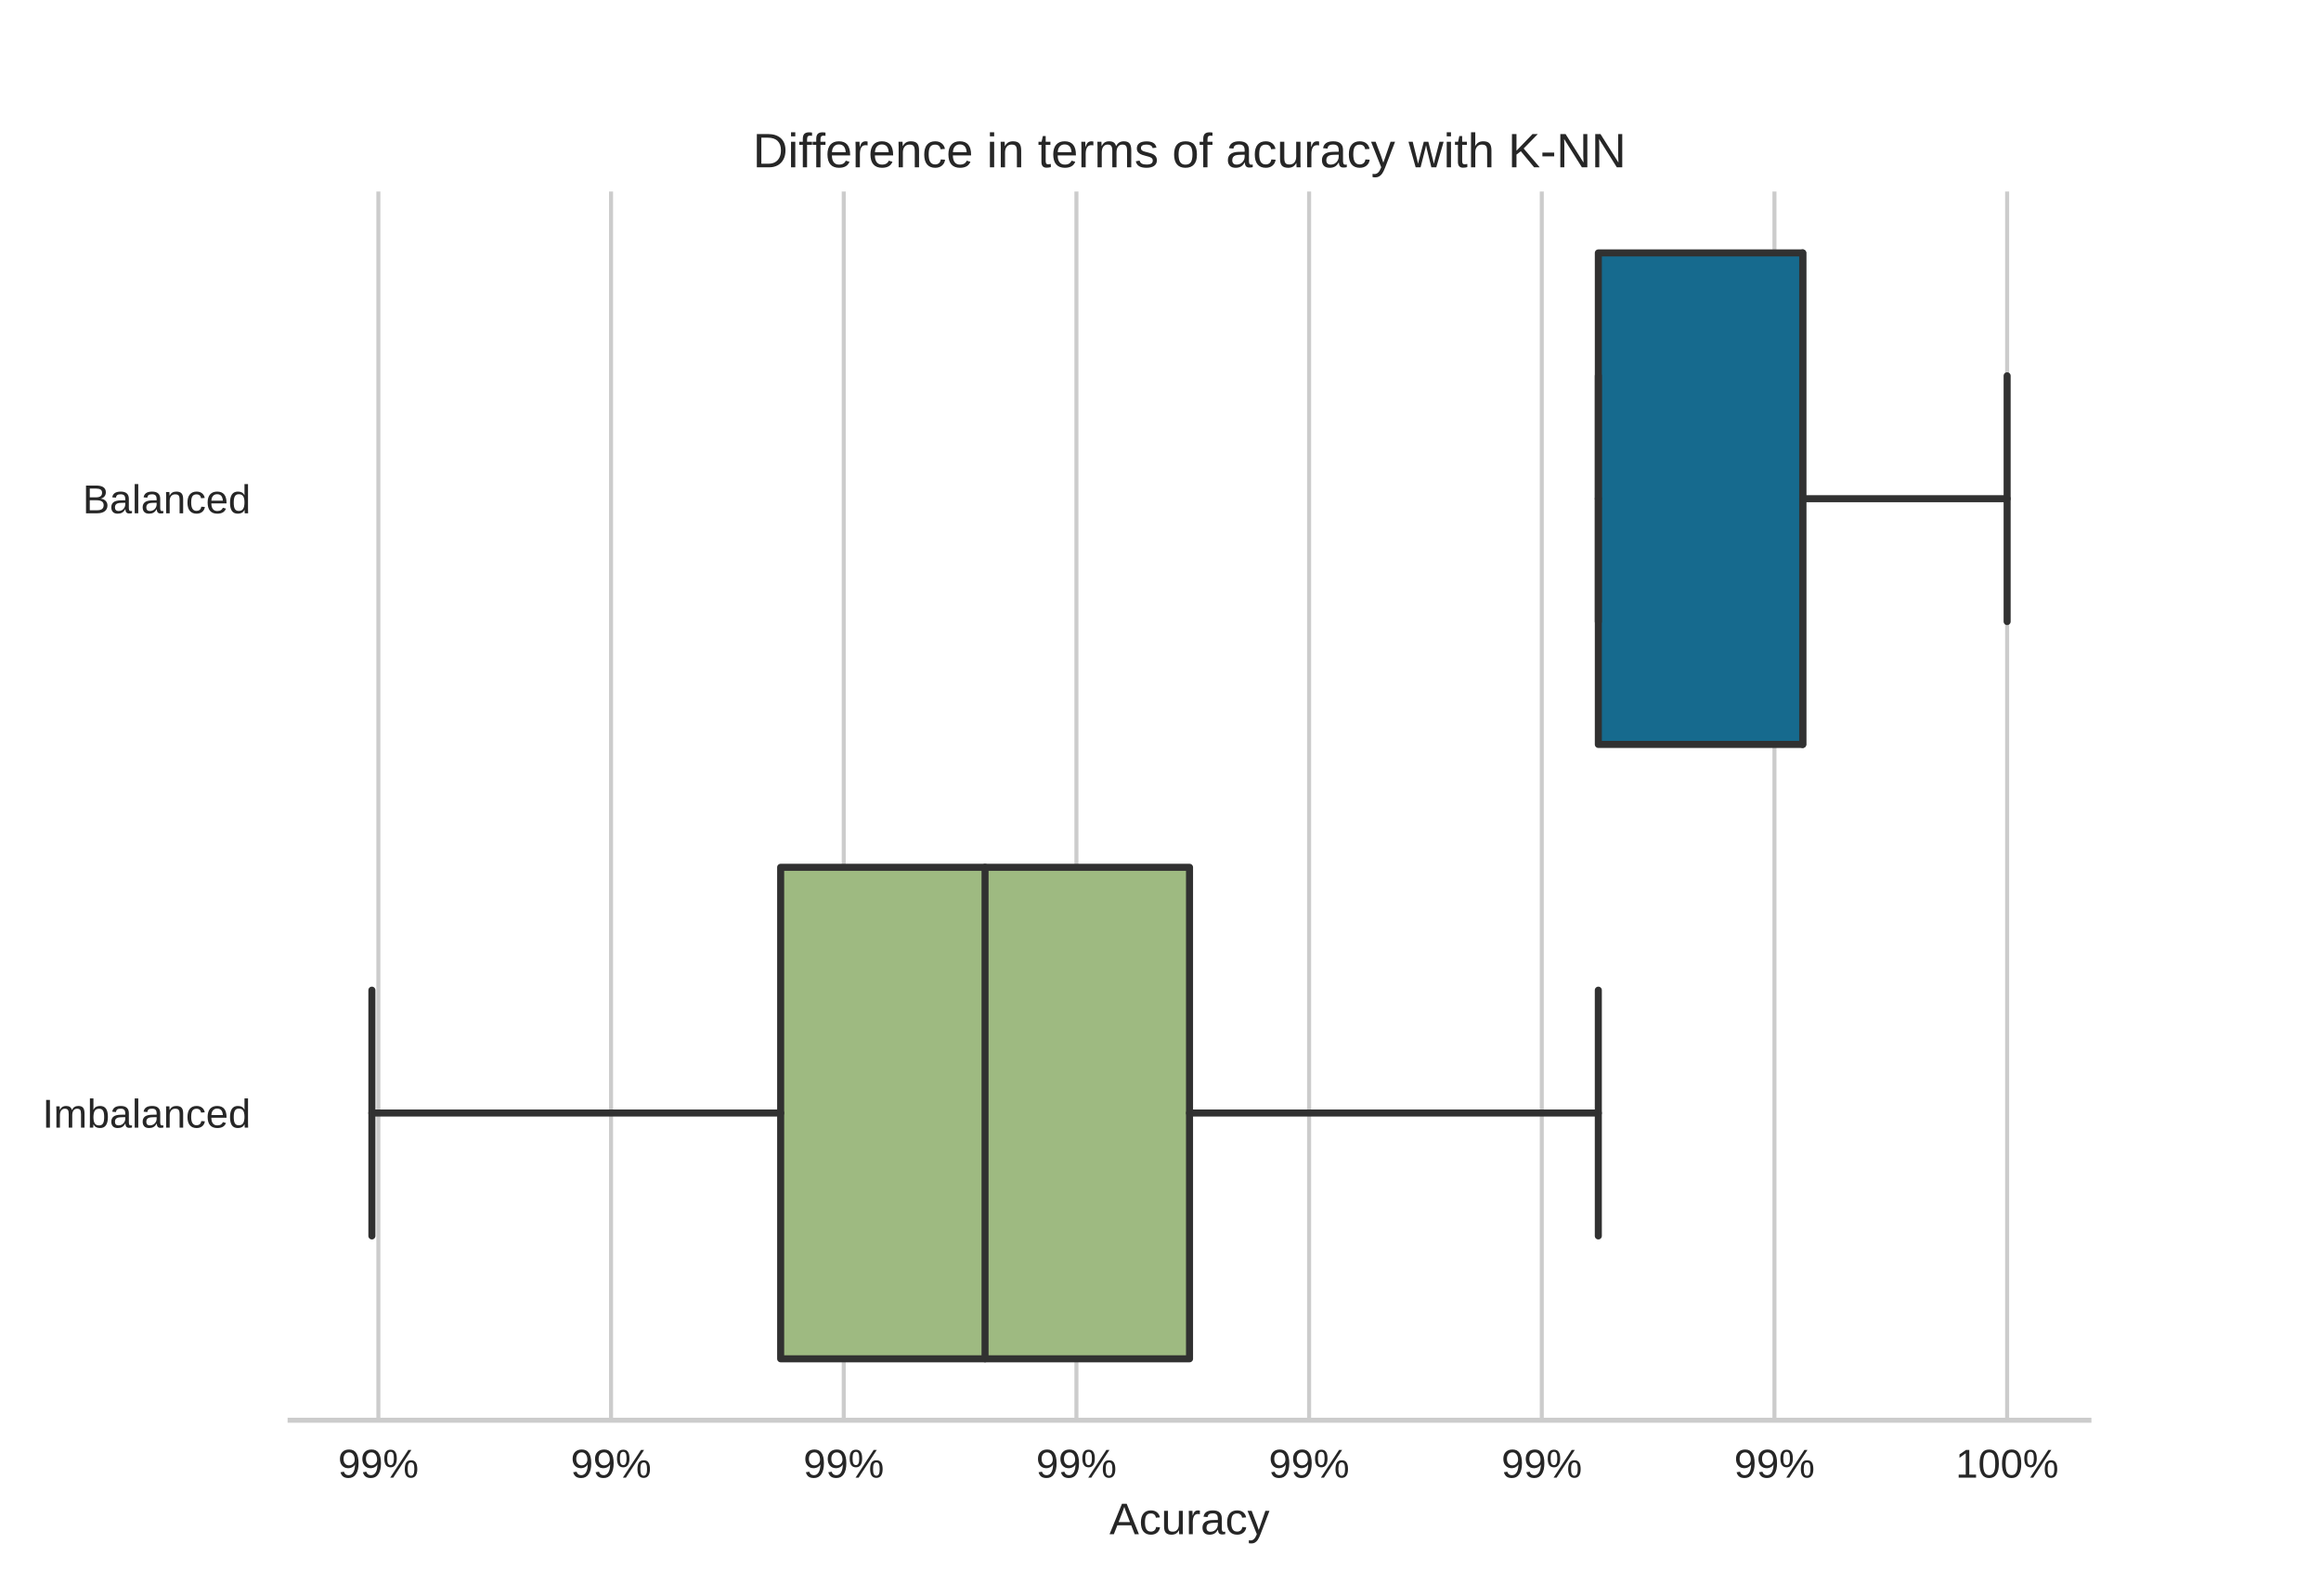 <?xml version="1.0" encoding="utf-8" standalone="no"?>
<!DOCTYPE svg PUBLIC "-//W3C//DTD SVG 1.1//EN"
  "http://www.w3.org/Graphics/SVG/1.1/DTD/svg11.dtd">
<!-- Created with matplotlib (http://matplotlib.org/) -->
<svg height="396pt" version="1.1" viewBox="0 0 576 396" width="576pt" xmlns="http://www.w3.org/2000/svg" xmlns:xlink="http://www.w3.org/1999/xlink">
 <defs>
  <style type="text/css">
*{stroke-linecap:butt;stroke-linejoin:round;}
  </style>
 </defs>
 <g id="figure_1">
  <g id="patch_1">
   <path d="M 0 396 
L 576 396 
L 576 0 
L 0 0 
z
" style="fill:#ffffff;"/>
  </g>
  <g id="axes_1">
   <g id="patch_2">
    <path d="M 72 352.44 
L 518.4 352.44 
L 518.4 47.52 
L 72 47.52 
z
" style="fill:#ffffff;"/>
   </g>
   <g id="matplotlib.axis_1">
    <g id="xtick_1">
     <g id="line2d_1">
      <path clip-path="url(#p11475021e4)" d="M 93.902 352.44 
L 93.902 47.52 
" style="fill:none;stroke:#cccccc;stroke-linecap:round;"/>
     </g>
     <g id="line2d_2"/>
     <g id="text_1">
      <!-- 99% -->
      <defs>
       <path d="M 50.875 35.797 
Q 50.875 18.062 44.406 8.531 
Q 37.938 -0.984 25.984 -0.984 
Q 17.922 -0.984 13.062 2.406 
Q 8.203 5.812 6.109 13.375 
L 14.5 14.703 
Q 17.141 6.109 26.125 6.109 
Q 33.688 6.109 37.844 13.141 
Q 42 20.172 42.188 33.203 
Q 40.234 28.812 35.5 26.141 
Q 30.766 23.484 25.094 23.484 
Q 15.828 23.484 10.25 29.828 
Q 4.688 36.188 4.688 46.688 
Q 4.688 57.469 10.734 63.641 
Q 16.797 69.828 27.594 69.828 
Q 39.062 69.828 44.969 61.328 
Q 50.875 52.828 50.875 35.797 
z
M 41.312 44.281 
Q 41.312 52.594 37.5 57.641 
Q 33.688 62.703 27.297 62.703 
Q 20.953 62.703 17.281 58.375 
Q 13.625 54.047 13.625 46.688 
Q 13.625 39.156 17.281 34.781 
Q 20.953 30.422 27.203 30.422 
Q 31 30.422 34.266 32.156 
Q 37.547 33.891 39.422 37.062 
Q 41.312 40.234 41.312 44.281 
z
" id="LiberationSans-39"/>
       <path d="M 85.359 21.188 
Q 85.359 10.688 81.391 5.047 
Q 77.438 -0.594 69.734 -0.594 
Q 62.109 -0.594 58.219 4.906 
Q 54.344 10.406 54.344 21.188 
Q 54.344 32.328 58.078 37.766 
Q 61.812 43.219 69.922 43.219 
Q 77.938 43.219 81.641 37.625 
Q 85.359 32.031 85.359 21.188 
z
M 25.734 0 
L 18.172 0 
L 63.188 68.797 
L 70.844 68.797 
z
M 19.234 69.391 
Q 27 69.391 30.75 63.922 
Q 34.516 58.453 34.516 47.609 
Q 34.516 37.016 30.641 31.297 
Q 26.766 25.594 19.047 25.594 
Q 11.328 25.594 7.438 31.25 
Q 3.562 36.922 3.562 47.609 
Q 3.562 58.5 7.312 63.938 
Q 11.078 69.391 19.234 69.391 
z
M 78.125 21.188 
Q 78.125 29.938 76.234 33.859 
Q 74.359 37.797 69.922 37.797 
Q 65.484 37.797 63.5 33.938 
Q 61.531 30.078 61.531 21.188 
Q 61.531 12.844 63.453 8.812 
Q 65.375 4.781 69.828 4.781 
Q 74.125 4.781 76.125 8.859 
Q 78.125 12.938 78.125 21.188 
z
M 27.344 47.609 
Q 27.344 56.203 25.484 60.156 
Q 23.641 64.109 19.234 64.109 
Q 14.656 64.109 12.703 60.219 
Q 10.75 56.344 10.75 47.609 
Q 10.75 39.156 12.703 35.125 
Q 14.656 31.109 19.141 31.109 
Q 23.391 31.109 25.359 35.203 
Q 27.344 39.312 27.344 47.609 
z
" id="LiberationSans-25"/>
      </defs>
      <g style="fill:#262626;" transform="translate(83.895 366.687)scale(0.1 -0.1)">
       <use xlink:href="#LiberationSans-39"/>
       <use x="55.615" xlink:href="#LiberationSans-39"/>
       <use x="111.23" xlink:href="#LiberationSans-25"/>
      </g>
     </g>
    </g>
    <g id="xtick_2">
     <g id="line2d_3">
      <path clip-path="url(#p11475021e4)" d="M 151.646 352.44 
L 151.646 47.52 
" style="fill:none;stroke:#cccccc;stroke-linecap:round;"/>
     </g>
     <g id="line2d_4"/>
     <g id="text_2">
      <!-- 99% -->
      <g style="fill:#262626;" transform="translate(141.639 366.687)scale(0.1 -0.1)">
       <use xlink:href="#LiberationSans-39"/>
       <use x="55.615" xlink:href="#LiberationSans-39"/>
       <use x="111.23" xlink:href="#LiberationSans-25"/>
      </g>
     </g>
    </g>
    <g id="xtick_3">
     <g id="line2d_5">
      <path clip-path="url(#p11475021e4)" d="M 209.39 352.44 
L 209.39 47.52 
" style="fill:none;stroke:#cccccc;stroke-linecap:round;"/>
     </g>
     <g id="line2d_6"/>
     <g id="text_3">
      <!-- 99% -->
      <g style="fill:#262626;" transform="translate(199.383 366.687)scale(0.1 -0.1)">
       <use xlink:href="#LiberationSans-39"/>
       <use x="55.615" xlink:href="#LiberationSans-39"/>
       <use x="111.23" xlink:href="#LiberationSans-25"/>
      </g>
     </g>
    </g>
    <g id="xtick_4">
     <g id="line2d_7">
      <path clip-path="url(#p11475021e4)" d="M 267.134 352.44 
L 267.134 47.52 
" style="fill:none;stroke:#cccccc;stroke-linecap:round;"/>
     </g>
     <g id="line2d_8"/>
     <g id="text_4">
      <!-- 99% -->
      <g style="fill:#262626;" transform="translate(257.127 366.687)scale(0.1 -0.1)">
       <use xlink:href="#LiberationSans-39"/>
       <use x="55.615" xlink:href="#LiberationSans-39"/>
       <use x="111.23" xlink:href="#LiberationSans-25"/>
      </g>
     </g>
    </g>
    <g id="xtick_5">
     <g id="line2d_9">
      <path clip-path="url(#p11475021e4)" d="M 324.877 352.44 
L 324.877 47.52 
" style="fill:none;stroke:#cccccc;stroke-linecap:round;"/>
     </g>
     <g id="line2d_10"/>
     <g id="text_5">
      <!-- 99% -->
      <g style="fill:#262626;" transform="translate(314.87 366.687)scale(0.1 -0.1)">
       <use xlink:href="#LiberationSans-39"/>
       <use x="55.615" xlink:href="#LiberationSans-39"/>
       <use x="111.23" xlink:href="#LiberationSans-25"/>
      </g>
     </g>
    </g>
    <g id="xtick_6">
     <g id="line2d_11">
      <path clip-path="url(#p11475021e4)" d="M 382.621 352.44 
L 382.621 47.52 
" style="fill:none;stroke:#cccccc;stroke-linecap:round;"/>
     </g>
     <g id="line2d_12"/>
     <g id="text_6">
      <!-- 99% -->
      <g style="fill:#262626;" transform="translate(372.614 366.687)scale(0.1 -0.1)">
       <use xlink:href="#LiberationSans-39"/>
       <use x="55.615" xlink:href="#LiberationSans-39"/>
       <use x="111.23" xlink:href="#LiberationSans-25"/>
      </g>
     </g>
    </g>
    <g id="xtick_7">
     <g id="line2d_13">
      <path clip-path="url(#p11475021e4)" d="M 440.365 352.44 
L 440.365 47.52 
" style="fill:none;stroke:#cccccc;stroke-linecap:round;"/>
     </g>
     <g id="line2d_14"/>
     <g id="text_7">
      <!-- 99% -->
      <g style="fill:#262626;" transform="translate(430.358 366.687)scale(0.1 -0.1)">
       <use xlink:href="#LiberationSans-39"/>
       <use x="55.615" xlink:href="#LiberationSans-39"/>
       <use x="111.23" xlink:href="#LiberationSans-25"/>
      </g>
     </g>
    </g>
    <g id="xtick_8">
     <g id="line2d_15">
      <path clip-path="url(#p11475021e4)" d="M 498.109 352.44 
L 498.109 47.52 
" style="fill:none;stroke:#cccccc;stroke-linecap:round;"/>
     </g>
     <g id="line2d_16"/>
     <g id="text_8">
      <!-- 100% -->
      <defs>
       <path d="M 7.625 0 
L 7.625 7.469 
L 25.141 7.469 
L 25.141 60.406 
L 9.625 49.312 
L 9.625 57.625 
L 25.875 68.797 
L 33.984 68.797 
L 33.984 7.469 
L 50.734 7.469 
L 50.734 0 
z
" id="LiberationSans-31"/>
       <path d="M 51.703 34.422 
Q 51.703 17.188 45.625 8.094 
Q 39.547 -0.984 27.688 -0.984 
Q 15.828 -0.984 9.859 8.047 
Q 3.906 17.094 3.906 34.422 
Q 3.906 52.156 9.688 60.984 
Q 15.484 69.828 27.984 69.828 
Q 40.141 69.828 45.922 60.891 
Q 51.703 51.953 51.703 34.422 
z
M 42.781 34.422 
Q 42.781 49.312 39.328 56 
Q 35.891 62.703 27.984 62.703 
Q 19.875 62.703 16.328 56.109 
Q 12.797 49.516 12.797 34.422 
Q 12.797 19.781 16.375 12.984 
Q 19.969 6.203 27.781 6.203 
Q 35.547 6.203 39.156 13.125 
Q 42.781 20.062 42.781 34.422 
z
" id="LiberationSans-30"/>
      </defs>
      <g style="fill:#262626;" transform="translate(485.322 366.687)scale(0.1 -0.1)">
       <use xlink:href="#LiberationSans-31"/>
       <use x="55.615" xlink:href="#LiberationSans-30"/>
       <use x="111.23" xlink:href="#LiberationSans-30"/>
       <use x="166.846" xlink:href="#LiberationSans-25"/>
      </g>
     </g>
    </g>
    <g id="text_9">
     <!-- Acuracy -->
     <defs>
      <path d="M 56.984 0 
L 49.125 20.125 
L 17.781 20.125 
L 9.859 0 
L 0.203 0 
L 28.266 68.797 
L 38.875 68.797 
L 66.5 0 
z
M 33.453 61.766 
L 33.016 60.406 
Q 31.781 56.344 29.391 50 
L 20.609 27.391 
L 46.344 27.391 
L 37.5 50.094 
Q 36.141 53.469 34.766 57.719 
z
" id="LiberationSans-41"/>
      <path d="M 13.422 26.656 
Q 13.422 16.109 16.734 11.031 
Q 20.062 5.953 26.766 5.953 
Q 31.453 5.953 34.594 8.484 
Q 37.75 11.031 38.484 16.312 
L 47.359 15.719 
Q 46.344 8.109 40.875 3.562 
Q 35.406 -0.984 27 -0.984 
Q 15.922 -0.984 10.078 6.016 
Q 4.25 13.031 4.25 26.469 
Q 4.25 39.797 10.109 46.797 
Q 15.969 53.812 26.906 53.812 
Q 35.016 53.812 40.359 49.609 
Q 45.703 45.406 47.078 38.031 
L 38.031 37.359 
Q 37.359 41.75 34.562 44.328 
Q 31.781 46.922 26.656 46.922 
Q 19.672 46.922 16.547 42.281 
Q 13.422 37.641 13.422 26.656 
z
" id="LiberationSans-63"/>
      <path d="M 15.328 52.828 
L 15.328 19.344 
Q 15.328 14.109 16.359 11.219 
Q 17.391 8.344 19.625 7.078 
Q 21.875 5.812 26.219 5.812 
Q 32.562 5.812 36.219 10.156 
Q 39.891 14.5 39.891 22.219 
L 39.891 52.828 
L 48.688 52.828 
L 48.688 11.281 
Q 48.688 2.047 48.969 0 
L 40.672 0 
Q 40.625 0.25 40.578 1.312 
Q 40.531 2.391 40.453 3.781 
Q 40.375 5.172 40.281 9.031 
L 40.141 9.031 
Q 37.109 3.562 33.125 1.281 
Q 29.156 -0.984 23.25 -0.984 
Q 14.547 -0.984 10.516 3.344 
Q 6.5 7.672 6.5 17.625 
L 6.5 52.828 
z
" id="LiberationSans-75"/>
      <path d="M 6.938 0 
L 6.938 40.531 
Q 6.938 46.094 6.641 52.828 
L 14.938 52.828 
Q 15.328 43.844 15.328 42.047 
L 15.531 42.047 
Q 17.625 48.828 20.359 51.312 
Q 23.094 53.812 28.078 53.812 
Q 29.828 53.812 31.641 53.328 
L 31.641 45.266 
Q 29.891 45.75 26.953 45.75 
Q 21.484 45.75 18.594 41.031 
Q 15.719 36.328 15.719 27.547 
L 15.719 0 
z
" id="LiberationSans-72"/>
      <path d="M 20.219 -0.984 
Q 12.25 -0.984 8.25 3.219 
Q 4.25 7.422 4.25 14.75 
Q 4.25 22.953 9.641 27.344 
Q 15.047 31.734 27.047 32.031 
L 38.922 32.234 
L 38.922 35.109 
Q 38.922 41.547 36.188 44.328 
Q 33.453 47.125 27.594 47.125 
Q 21.688 47.125 19 45.109 
Q 16.312 43.109 15.766 38.719 
L 6.594 39.547 
Q 8.844 53.812 27.781 53.812 
Q 37.75 53.812 42.766 49.234 
Q 47.797 44.672 47.797 36.031 
L 47.797 13.281 
Q 47.797 9.375 48.828 7.391 
Q 49.859 5.422 52.734 5.422 
Q 54 5.422 55.609 5.766 
L 55.609 0.297 
Q 52.297 -0.484 48.828 -0.484 
Q 43.953 -0.484 41.719 2.078 
Q 39.5 4.641 39.203 10.109 
L 38.922 10.109 
Q 35.547 4.047 31.078 1.531 
Q 26.609 -0.984 20.219 -0.984 
z
M 22.219 5.609 
Q 27.047 5.609 30.812 7.812 
Q 34.578 10.016 36.75 13.844 
Q 38.922 17.672 38.922 21.734 
L 38.922 26.078 
L 29.297 25.875 
Q 23.094 25.781 19.891 24.609 
Q 16.703 23.438 14.984 21 
Q 13.281 18.562 13.281 14.594 
Q 13.281 10.297 15.594 7.953 
Q 17.922 5.609 22.219 5.609 
z
" id="LiberationSans-61"/>
      <path d="M 9.328 -20.75 
Q 5.719 -20.75 3.266 -20.219 
L 3.266 -13.625 
Q 5.125 -13.922 7.375 -13.922 
Q 15.578 -13.922 20.359 -1.859 
L 21.188 0.25 
L 0.25 52.828 
L 9.625 52.828 
L 20.75 23.641 
Q 21 22.953 21.344 22 
Q 21.688 21.047 23.531 15.625 
Q 25.391 10.203 25.531 9.578 
L 28.953 19.188 
L 40.531 52.828 
L 49.812 52.828 
L 29.5 0 
Q 26.219 -8.453 23.391 -12.578 
Q 20.562 -16.703 17.109 -18.719 
Q 13.672 -20.75 9.328 -20.75 
z
" id="LiberationSans-79"/>
     </defs>
     <g style="fill:#262626;" transform="translate(275.333 380.733)scale(0.11 -0.11)">
      <use xlink:href="#LiberationSans-41"/>
      <use x="66.699" xlink:href="#LiberationSans-63"/>
      <use x="116.699" xlink:href="#LiberationSans-75"/>
      <use x="172.314" xlink:href="#LiberationSans-72"/>
      <use x="205.615" xlink:href="#LiberationSans-61"/>
      <use x="261.23" xlink:href="#LiberationSans-63"/>
      <use x="311.23" xlink:href="#LiberationSans-79"/>
     </g>
    </g>
   </g>
   <g id="matplotlib.axis_2">
    <g id="ytick_1">
     <g id="line2d_17"/>
     <g id="text_10">
      <!-- Balanced  -->
      <defs>
       <path d="M 61.422 19.391 
Q 61.422 10.203 54.734 5.094 
Q 48.047 0 36.141 0 
L 8.203 0 
L 8.203 68.797 
L 33.203 68.797 
Q 57.422 68.797 57.422 52.094 
Q 57.422 46 54 41.844 
Q 50.594 37.703 44.344 36.281 
Q 52.547 35.297 56.984 30.781 
Q 61.422 26.266 61.422 19.391 
z
M 48.047 50.984 
Q 48.047 56.547 44.234 58.938 
Q 40.438 61.328 33.203 61.328 
L 17.531 61.328 
L 17.531 39.547 
L 33.203 39.547 
Q 40.672 39.547 44.359 42.359 
Q 48.047 45.172 48.047 50.984 
z
M 52 20.125 
Q 52 32.281 34.906 32.281 
L 17.531 32.281 
L 17.531 7.469 
L 35.641 7.469 
Q 44.188 7.469 48.094 10.641 
Q 52 13.812 52 20.125 
z
" id="LiberationSans-42"/>
       <path d="M 6.734 0 
L 6.734 72.469 
L 15.531 72.469 
L 15.531 0 
z
" id="LiberationSans-6c"/>
       <path d="M 40.281 0 
L 40.281 33.5 
Q 40.281 38.719 39.25 41.594 
Q 38.234 44.484 35.984 45.75 
Q 33.734 47.016 29.391 47.016 
Q 23.047 47.016 19.375 42.672 
Q 15.719 38.328 15.719 30.609 
L 15.719 0 
L 6.938 0 
L 6.938 41.547 
Q 6.938 50.781 6.641 52.828 
L 14.938 52.828 
Q 14.984 52.594 15.031 51.516 
Q 15.094 50.438 15.156 49.047 
Q 15.234 47.656 15.328 43.797 
L 15.484 43.797 
Q 18.5 49.266 22.484 51.531 
Q 26.469 53.812 32.375 53.812 
Q 41.062 53.812 45.094 49.484 
Q 49.125 45.172 49.125 35.203 
L 49.125 0 
z
" id="LiberationSans-6e"/>
       <path d="M 13.484 24.562 
Q 13.484 15.484 17.234 10.547 
Q 21 5.609 28.219 5.609 
Q 33.938 5.609 37.375 7.906 
Q 40.828 10.203 42.047 13.719 
L 49.75 11.531 
Q 45.016 -0.984 28.219 -0.984 
Q 16.5 -0.984 10.375 6 
Q 4.25 12.984 4.25 26.766 
Q 4.25 39.844 10.375 46.828 
Q 16.5 53.812 27.875 53.812 
Q 51.172 53.812 51.172 25.734 
L 51.172 24.562 
z
M 42.094 31.297 
Q 41.359 39.656 37.844 43.484 
Q 34.328 47.312 27.734 47.312 
Q 21.344 47.312 17.609 43.031 
Q 13.875 38.766 13.578 31.297 
z
" id="LiberationSans-65"/>
       <path d="M 40.094 8.5 
Q 37.641 3.422 33.609 1.219 
Q 29.594 -0.984 23.641 -0.984 
Q 13.625 -0.984 8.906 5.75 
Q 4.203 12.5 4.203 26.172 
Q 4.203 53.812 23.641 53.812 
Q 29.641 53.812 33.641 51.609 
Q 37.641 49.422 40.094 44.625 
L 40.188 44.625 
L 40.094 50.531 
L 40.094 72.469 
L 48.875 72.469 
L 48.875 10.891 
Q 48.875 2.641 49.172 0 
L 40.766 0 
Q 40.625 0.781 40.453 3.609 
Q 40.281 6.453 40.281 8.5 
z
M 13.422 26.469 
Q 13.422 15.375 16.344 10.594 
Q 19.281 5.812 25.875 5.812 
Q 33.344 5.812 36.719 10.984 
Q 40.094 16.156 40.094 27.047 
Q 40.094 37.547 36.719 42.422 
Q 33.344 47.312 25.984 47.312 
Q 19.344 47.312 16.375 42.406 
Q 13.422 37.5 13.422 26.469 
z
" id="LiberationSans-64"/>
       <path id="LiberationSans-20"/>
      </defs>
      <g style="fill:#262626;" transform="translate(20.525 127.373)scale(0.1 -0.1)">
       <use xlink:href="#LiberationSans-42"/>
       <use x="66.699" xlink:href="#LiberationSans-61"/>
       <use x="122.314" xlink:href="#LiberationSans-6c"/>
       <use x="144.531" xlink:href="#LiberationSans-61"/>
       <use x="200.146" xlink:href="#LiberationSans-6e"/>
       <use x="255.762" xlink:href="#LiberationSans-63"/>
       <use x="305.762" xlink:href="#LiberationSans-65"/>
       <use x="361.377" xlink:href="#LiberationSans-64"/>
       <use x="416.992" xlink:href="#LiberationSans-20"/>
      </g>
     </g>
    </g>
    <g id="ytick_2">
     <g id="line2d_18"/>
     <g id="text_11">
      <!-- Imbalanced  -->
      <defs>
       <path d="M 9.234 0 
L 9.234 68.797 
L 18.562 68.797 
L 18.562 0 
z
" id="LiberationSans-49"/>
       <path d="M 37.5 0 
L 37.5 33.5 
Q 37.5 41.156 35.391 44.078 
Q 33.297 47.016 27.828 47.016 
Q 22.219 47.016 18.938 42.719 
Q 15.672 38.422 15.672 30.609 
L 15.672 0 
L 6.938 0 
L 6.938 41.547 
Q 6.938 50.781 6.641 52.828 
L 14.938 52.828 
Q 14.984 52.594 15.031 51.516 
Q 15.094 50.438 15.156 49.047 
Q 15.234 47.656 15.328 43.797 
L 15.484 43.797 
Q 18.312 49.422 21.969 51.609 
Q 25.641 53.812 30.906 53.812 
Q 36.922 53.812 40.406 51.422 
Q 43.891 49.031 45.266 43.797 
L 45.406 43.797 
Q 48.141 49.125 52.016 51.469 
Q 55.906 53.812 61.422 53.812 
Q 69.438 53.812 73.062 49.469 
Q 76.703 45.125 76.703 35.203 
L 76.703 0 
L 68.016 0 
L 68.016 33.5 
Q 68.016 41.156 65.906 44.078 
Q 63.812 47.016 58.344 47.016 
Q 52.594 47.016 49.391 42.75 
Q 46.188 38.484 46.188 30.609 
L 46.188 0 
z
" id="LiberationSans-6d"/>
       <path d="M 51.422 26.656 
Q 51.422 -0.984 31.984 -0.984 
Q 25.984 -0.984 22 1.188 
Q 18.016 3.375 15.531 8.203 
L 15.438 8.203 
Q 15.438 6.688 15.234 3.578 
Q 15.047 0.484 14.938 0 
L 6.453 0 
Q 6.734 2.641 6.734 10.891 
L 6.734 72.469 
L 15.531 72.469 
L 15.531 51.812 
Q 15.531 48.641 15.328 44.344 
L 15.531 44.344 
Q 17.969 49.422 22 51.609 
Q 26.031 53.812 31.984 53.812 
Q 42 53.812 46.703 47.062 
Q 51.422 40.328 51.422 26.656 
z
M 42.188 26.375 
Q 42.188 37.453 39.25 42.234 
Q 36.328 47.016 29.734 47.016 
Q 22.312 47.016 18.922 41.938 
Q 15.531 36.859 15.531 25.828 
Q 15.531 15.438 18.844 10.469 
Q 22.172 5.516 29.641 5.516 
Q 36.281 5.516 39.234 10.422 
Q 42.188 15.328 42.188 26.375 
z
" id="LiberationSans-62"/>
      </defs>
      <g style="fill:#262626;" transform="translate(10.527 279.833)scale(0.1 -0.1)">
       <use xlink:href="#LiberationSans-49"/>
       <use x="27.783" xlink:href="#LiberationSans-6d"/>
       <use x="111.084" xlink:href="#LiberationSans-62"/>
       <use x="166.699" xlink:href="#LiberationSans-61"/>
       <use x="222.314" xlink:href="#LiberationSans-6c"/>
       <use x="244.531" xlink:href="#LiberationSans-61"/>
       <use x="300.146" xlink:href="#LiberationSans-6e"/>
       <use x="355.762" xlink:href="#LiberationSans-63"/>
       <use x="405.762" xlink:href="#LiberationSans-65"/>
       <use x="461.377" xlink:href="#LiberationSans-64"/>
       <use x="516.992" xlink:href="#LiberationSans-20"/>
      </g>
     </g>
    </g>
   </g>
   <g id="patch_3">
    <path clip-path="url(#p11475021e4)" d="M 396.656 62.766 
L 396.656 184.734 
L 447.382 184.734 
L 447.382 62.766 
L 396.656 62.766 
z
" style="fill:#166a8e;stroke:#313131;stroke-linejoin:miter;stroke-width:1.75;"/>
   </g>
   <g id="patch_4">
    <path clip-path="url(#p11475021e4)" d="M 193.735 215.226 
L 193.735 337.194 
L 295.204 337.194 
L 295.204 215.226 
L 193.735 215.226 
z
" style="fill:#9eba81;stroke:#313131;stroke-linejoin:miter;stroke-width:1.75;"/>
   </g>
   <g id="line2d_19">
    <path clip-path="url(#p11475021e4)" d="M 396.656 123.75 
L 396.653 123.75 
" style="fill:none;stroke:#313131;stroke-linecap:round;stroke-width:1.75;"/>
   </g>
   <g id="line2d_20">
    <path clip-path="url(#p11475021e4)" d="M 447.382 123.75 
L 498.109 123.75 
" style="fill:none;stroke:#313131;stroke-linecap:round;stroke-width:1.75;"/>
   </g>
   <g id="line2d_21">
    <path clip-path="url(#p11475021e4)" d="M 396.653 93.258 
L 396.653 154.242 
" style="fill:none;stroke:#313131;stroke-linecap:round;stroke-width:1.75;"/>
   </g>
   <g id="line2d_22">
    <path clip-path="url(#p11475021e4)" d="M 498.109 93.258 
L 498.109 154.242 
" style="fill:none;stroke:#313131;stroke-linecap:round;stroke-width:1.75;"/>
   </g>
   <g id="line2d_23"/>
   <g id="line2d_24">
    <path clip-path="url(#p11475021e4)" d="M 193.735 276.21 
L 92.291 276.21 
" style="fill:none;stroke:#313131;stroke-linecap:round;stroke-width:1.75;"/>
   </g>
   <g id="line2d_25">
    <path clip-path="url(#p11475021e4)" d="M 295.204 276.21 
L 396.653 276.21 
" style="fill:none;stroke:#313131;stroke-linecap:round;stroke-width:1.75;"/>
   </g>
   <g id="line2d_26">
    <path clip-path="url(#p11475021e4)" d="M 92.291 245.718 
L 92.291 306.702 
" style="fill:none;stroke:#313131;stroke-linecap:round;stroke-width:1.75;"/>
   </g>
   <g id="line2d_27">
    <path clip-path="url(#p11475021e4)" d="M 396.653 245.718 
L 396.653 306.702 
" style="fill:none;stroke:#313131;stroke-linecap:round;stroke-width:1.75;"/>
   </g>
   <g id="line2d_28"/>
   <g id="line2d_29">
    <path clip-path="url(#p11475021e4)" d="M 447.38 62.766 
L 447.38 184.734 
" style="fill:none;stroke:#313131;stroke-linecap:round;stroke-width:1.75;"/>
   </g>
   <g id="line2d_30">
    <path clip-path="url(#p11475021e4)" d="M 244.459 215.226 
L 244.459 337.194 
" style="fill:none;stroke:#313131;stroke-linecap:round;stroke-width:1.75;"/>
   </g>
   <g id="patch_5">
    <path d="M 72 352.44 
L 518.4 352.44 
" style="fill:none;stroke:#cccccc;stroke-linecap:square;stroke-linejoin:miter;stroke-width:1.25;"/>
   </g>
   <g id="text_12">
    <!-- Difference in terms of acuracy with K-NN -->
    <defs>
     <path d="M 67.438 35.109 
Q 67.438 24.469 63.281 16.484 
Q 59.125 8.5 51.5 4.25 
Q 43.891 0 33.938 0 
L 8.203 0 
L 8.203 68.797 
L 30.953 68.797 
Q 48.438 68.797 57.938 60.031 
Q 67.438 51.266 67.438 35.109 
z
M 58.062 35.109 
Q 58.062 47.906 51.047 54.609 
Q 44.047 61.328 30.766 61.328 
L 17.531 61.328 
L 17.531 7.469 
L 32.859 7.469 
Q 40.438 7.469 46.172 10.781 
Q 51.906 14.109 54.984 20.359 
Q 58.062 26.609 58.062 35.109 
z
" id="LiberationSans-44"/>
     <path d="M 6.688 64.062 
L 6.688 72.469 
L 15.484 72.469 
L 15.484 64.062 
z
M 6.688 0 
L 6.688 52.828 
L 15.484 52.828 
L 15.484 0 
z
" id="LiberationSans-69"/>
     <path d="M 17.625 46.438 
L 17.625 0 
L 8.844 0 
L 8.844 46.438 
L 1.422 46.438 
L 1.422 52.828 
L 8.844 52.828 
L 8.844 58.797 
Q 8.844 66.016 12.016 69.188 
Q 15.188 72.359 21.734 72.359 
Q 25.391 72.359 27.938 71.781 
L 27.938 65.094 
Q 25.734 65.484 24.031 65.484 
Q 20.656 65.484 19.141 63.766 
Q 17.625 62.062 17.625 57.562 
L 17.625 52.828 
L 27.938 52.828 
L 27.938 46.438 
z
" id="LiberationSans-66"/>
     <path d="M 27.047 0.391 
Q 22.703 -0.781 18.172 -0.781 
Q 7.625 -0.781 7.625 11.188 
L 7.625 46.438 
L 1.516 46.438 
L 1.516 52.828 
L 7.953 52.828 
L 10.547 64.656 
L 16.406 64.656 
L 16.406 52.828 
L 26.172 52.828 
L 26.172 46.438 
L 16.406 46.438 
L 16.406 13.094 
Q 16.406 9.281 17.641 7.734 
Q 18.891 6.203 21.969 6.203 
Q 23.734 6.203 27.047 6.891 
z
" id="LiberationSans-74"/>
     <path d="M 46.391 14.594 
Q 46.391 7.125 40.75 3.062 
Q 35.109 -0.984 24.953 -0.984 
Q 15.094 -0.984 9.734 2.266 
Q 4.391 5.516 2.781 12.406 
L 10.547 13.922 
Q 11.672 9.672 15.188 7.688 
Q 18.703 5.719 24.953 5.719 
Q 31.641 5.719 34.734 7.766 
Q 37.844 9.812 37.844 13.922 
Q 37.844 17.047 35.688 19 
Q 33.547 20.953 28.766 22.219 
L 22.469 23.875 
Q 14.891 25.828 11.688 27.703 
Q 8.5 29.594 6.688 32.281 
Q 4.891 34.969 4.891 38.875 
Q 4.891 46.094 10.031 49.875 
Q 15.188 53.656 25.047 53.656 
Q 33.797 53.656 38.938 50.578 
Q 44.094 47.516 45.453 40.719 
L 37.547 39.75 
Q 36.812 43.266 33.609 45.141 
Q 30.422 47.016 25.047 47.016 
Q 19.094 47.016 16.25 45.203 
Q 13.422 43.406 13.422 39.75 
Q 13.422 37.5 14.594 36.031 
Q 15.766 34.578 18.062 33.547 
Q 20.359 32.516 27.734 30.719 
Q 34.719 28.953 37.797 27.469 
Q 40.875 25.984 42.656 24.172 
Q 44.438 22.359 45.406 19.984 
Q 46.391 17.625 46.391 14.594 
z
" id="LiberationSans-73"/>
     <path d="M 51.422 26.469 
Q 51.422 12.594 45.312 5.797 
Q 39.203 -0.984 27.594 -0.984 
Q 16.016 -0.984 10.109 6.078 
Q 4.203 13.141 4.203 26.469 
Q 4.203 53.812 27.875 53.812 
Q 39.984 53.812 45.703 47.141 
Q 51.422 40.484 51.422 26.469 
z
M 42.188 26.469 
Q 42.188 37.406 38.938 42.359 
Q 35.688 47.312 28.031 47.312 
Q 20.312 47.312 16.859 42.25 
Q 13.422 37.203 13.422 26.469 
Q 13.422 16.016 16.812 10.766 
Q 20.219 5.516 27.484 5.516 
Q 35.406 5.516 38.797 10.594 
Q 42.188 15.672 42.188 26.469 
z
" id="LiberationSans-6f"/>
     <path d="M 57.328 0 
L 47.125 0 
L 37.891 37.359 
L 36.141 45.609 
Q 35.688 43.406 34.766 39.281 
Q 33.844 35.156 24.812 0 
L 14.656 0 
L -0.141 52.828 
L 8.547 52.828 
L 17.484 16.938 
Q 17.828 15.766 19.578 7.281 
L 20.406 10.891 
L 31.453 52.828 
L 40.875 52.828 
L 50.094 16.547 
L 52.344 7.281 
L 53.859 14.062 
L 63.875 52.828 
L 72.469 52.828 
z
" id="LiberationSans-77"/>
     <path d="M 15.484 43.797 
Q 18.312 48.969 22.281 51.391 
Q 26.266 53.812 32.375 53.812 
Q 40.969 53.812 45.047 49.531 
Q 49.125 45.266 49.125 35.203 
L 49.125 0 
L 40.281 0 
L 40.281 33.5 
Q 40.281 39.062 39.25 41.766 
Q 38.234 44.484 35.891 45.75 
Q 33.547 47.016 29.391 47.016 
Q 23.188 47.016 19.453 42.719 
Q 15.719 38.422 15.719 31.156 
L 15.719 0 
L 6.938 0 
L 6.938 72.469 
L 15.719 72.469 
L 15.719 53.609 
Q 15.719 50.641 15.547 47.453 
Q 15.375 44.281 15.328 43.797 
z
" id="LiberationSans-68"/>
     <path d="M 54 0 
L 26.516 33.203 
L 17.531 26.375 
L 17.531 0 
L 8.203 0 
L 8.203 68.797 
L 17.531 68.797 
L 17.531 34.328 
L 50.688 68.797 
L 61.672 68.797 
L 32.375 38.922 
L 65.578 0 
z
" id="LiberationSans-4b"/>
     <path d="M 4.438 22.656 
L 4.438 30.469 
L 28.859 30.469 
L 28.859 22.656 
z
" id="LiberationSans-2d"/>
     <path d="M 52.828 0 
L 16.016 58.594 
L 16.266 53.859 
L 16.5 45.703 
L 16.5 0 
L 8.203 0 
L 8.203 68.797 
L 19.047 68.797 
L 56.25 9.812 
Q 55.672 19.391 55.672 23.688 
L 55.672 68.797 
L 64.062 68.797 
L 64.062 0 
z
" id="LiberationSans-4e"/>
    </defs>
    <g style="fill:#262626;" transform="translate(186.84 41.52)scale(0.12 -0.12)">
     <use xlink:href="#LiberationSans-44"/>
     <use x="72.217" xlink:href="#LiberationSans-69"/>
     <use x="94.434" xlink:href="#LiberationSans-66"/>
     <use x="122.201" xlink:href="#LiberationSans-66"/>
     <use x="149.984" xlink:href="#LiberationSans-65"/>
     <use x="205.6" xlink:href="#LiberationSans-72"/>
     <use x="238.9" xlink:href="#LiberationSans-65"/>
     <use x="294.516" xlink:href="#LiberationSans-6e"/>
     <use x="350.131" xlink:href="#LiberationSans-63"/>
     <use x="400.131" xlink:href="#LiberationSans-65"/>
     <use x="455.746" xlink:href="#LiberationSans-20"/>
     <use x="483.529" xlink:href="#LiberationSans-69"/>
     <use x="505.746" xlink:href="#LiberationSans-6e"/>
     <use x="561.361" xlink:href="#LiberationSans-20"/>
     <use x="589.145" xlink:href="#LiberationSans-74"/>
     <use x="616.928" xlink:href="#LiberationSans-65"/>
     <use x="672.543" xlink:href="#LiberationSans-72"/>
     <use x="705.844" xlink:href="#LiberationSans-6d"/>
     <use x="789.145" xlink:href="#LiberationSans-73"/>
     <use x="839.145" xlink:href="#LiberationSans-20"/>
     <use x="866.928" xlink:href="#LiberationSans-6f"/>
     <use x="922.543" xlink:href="#LiberationSans-66"/>
     <use x="950.326" xlink:href="#LiberationSans-20"/>
     <use x="978.109" xlink:href="#LiberationSans-61"/>
     <use x="1033.725" xlink:href="#LiberationSans-63"/>
     <use x="1083.725" xlink:href="#LiberationSans-75"/>
     <use x="1139.34" xlink:href="#LiberationSans-72"/>
     <use x="1172.641" xlink:href="#LiberationSans-61"/>
     <use x="1228.256" xlink:href="#LiberationSans-63"/>
     <use x="1278.256" xlink:href="#LiberationSans-79"/>
     <use x="1328.256" xlink:href="#LiberationSans-20"/>
     <use x="1356.039" xlink:href="#LiberationSans-77"/>
     <use x="1428.256" xlink:href="#LiberationSans-69"/>
     <use x="1450.473" xlink:href="#LiberationSans-74"/>
     <use x="1478.256" xlink:href="#LiberationSans-68"/>
     <use x="1533.871" xlink:href="#LiberationSans-20"/>
     <use x="1561.654" xlink:href="#LiberationSans-4b"/>
     <use x="1628.354" xlink:href="#LiberationSans-2d"/>
     <use x="1661.654" xlink:href="#LiberationSans-4e"/>
     <use x="1733.871" xlink:href="#LiberationSans-4e"/>
    </g>
   </g>
  </g>
 </g>
 <defs>
  <clipPath id="p11475021e4">
   <rect height="304.92" width="446.4" x="72" y="47.52"/>
  </clipPath>
 </defs>
</svg>
